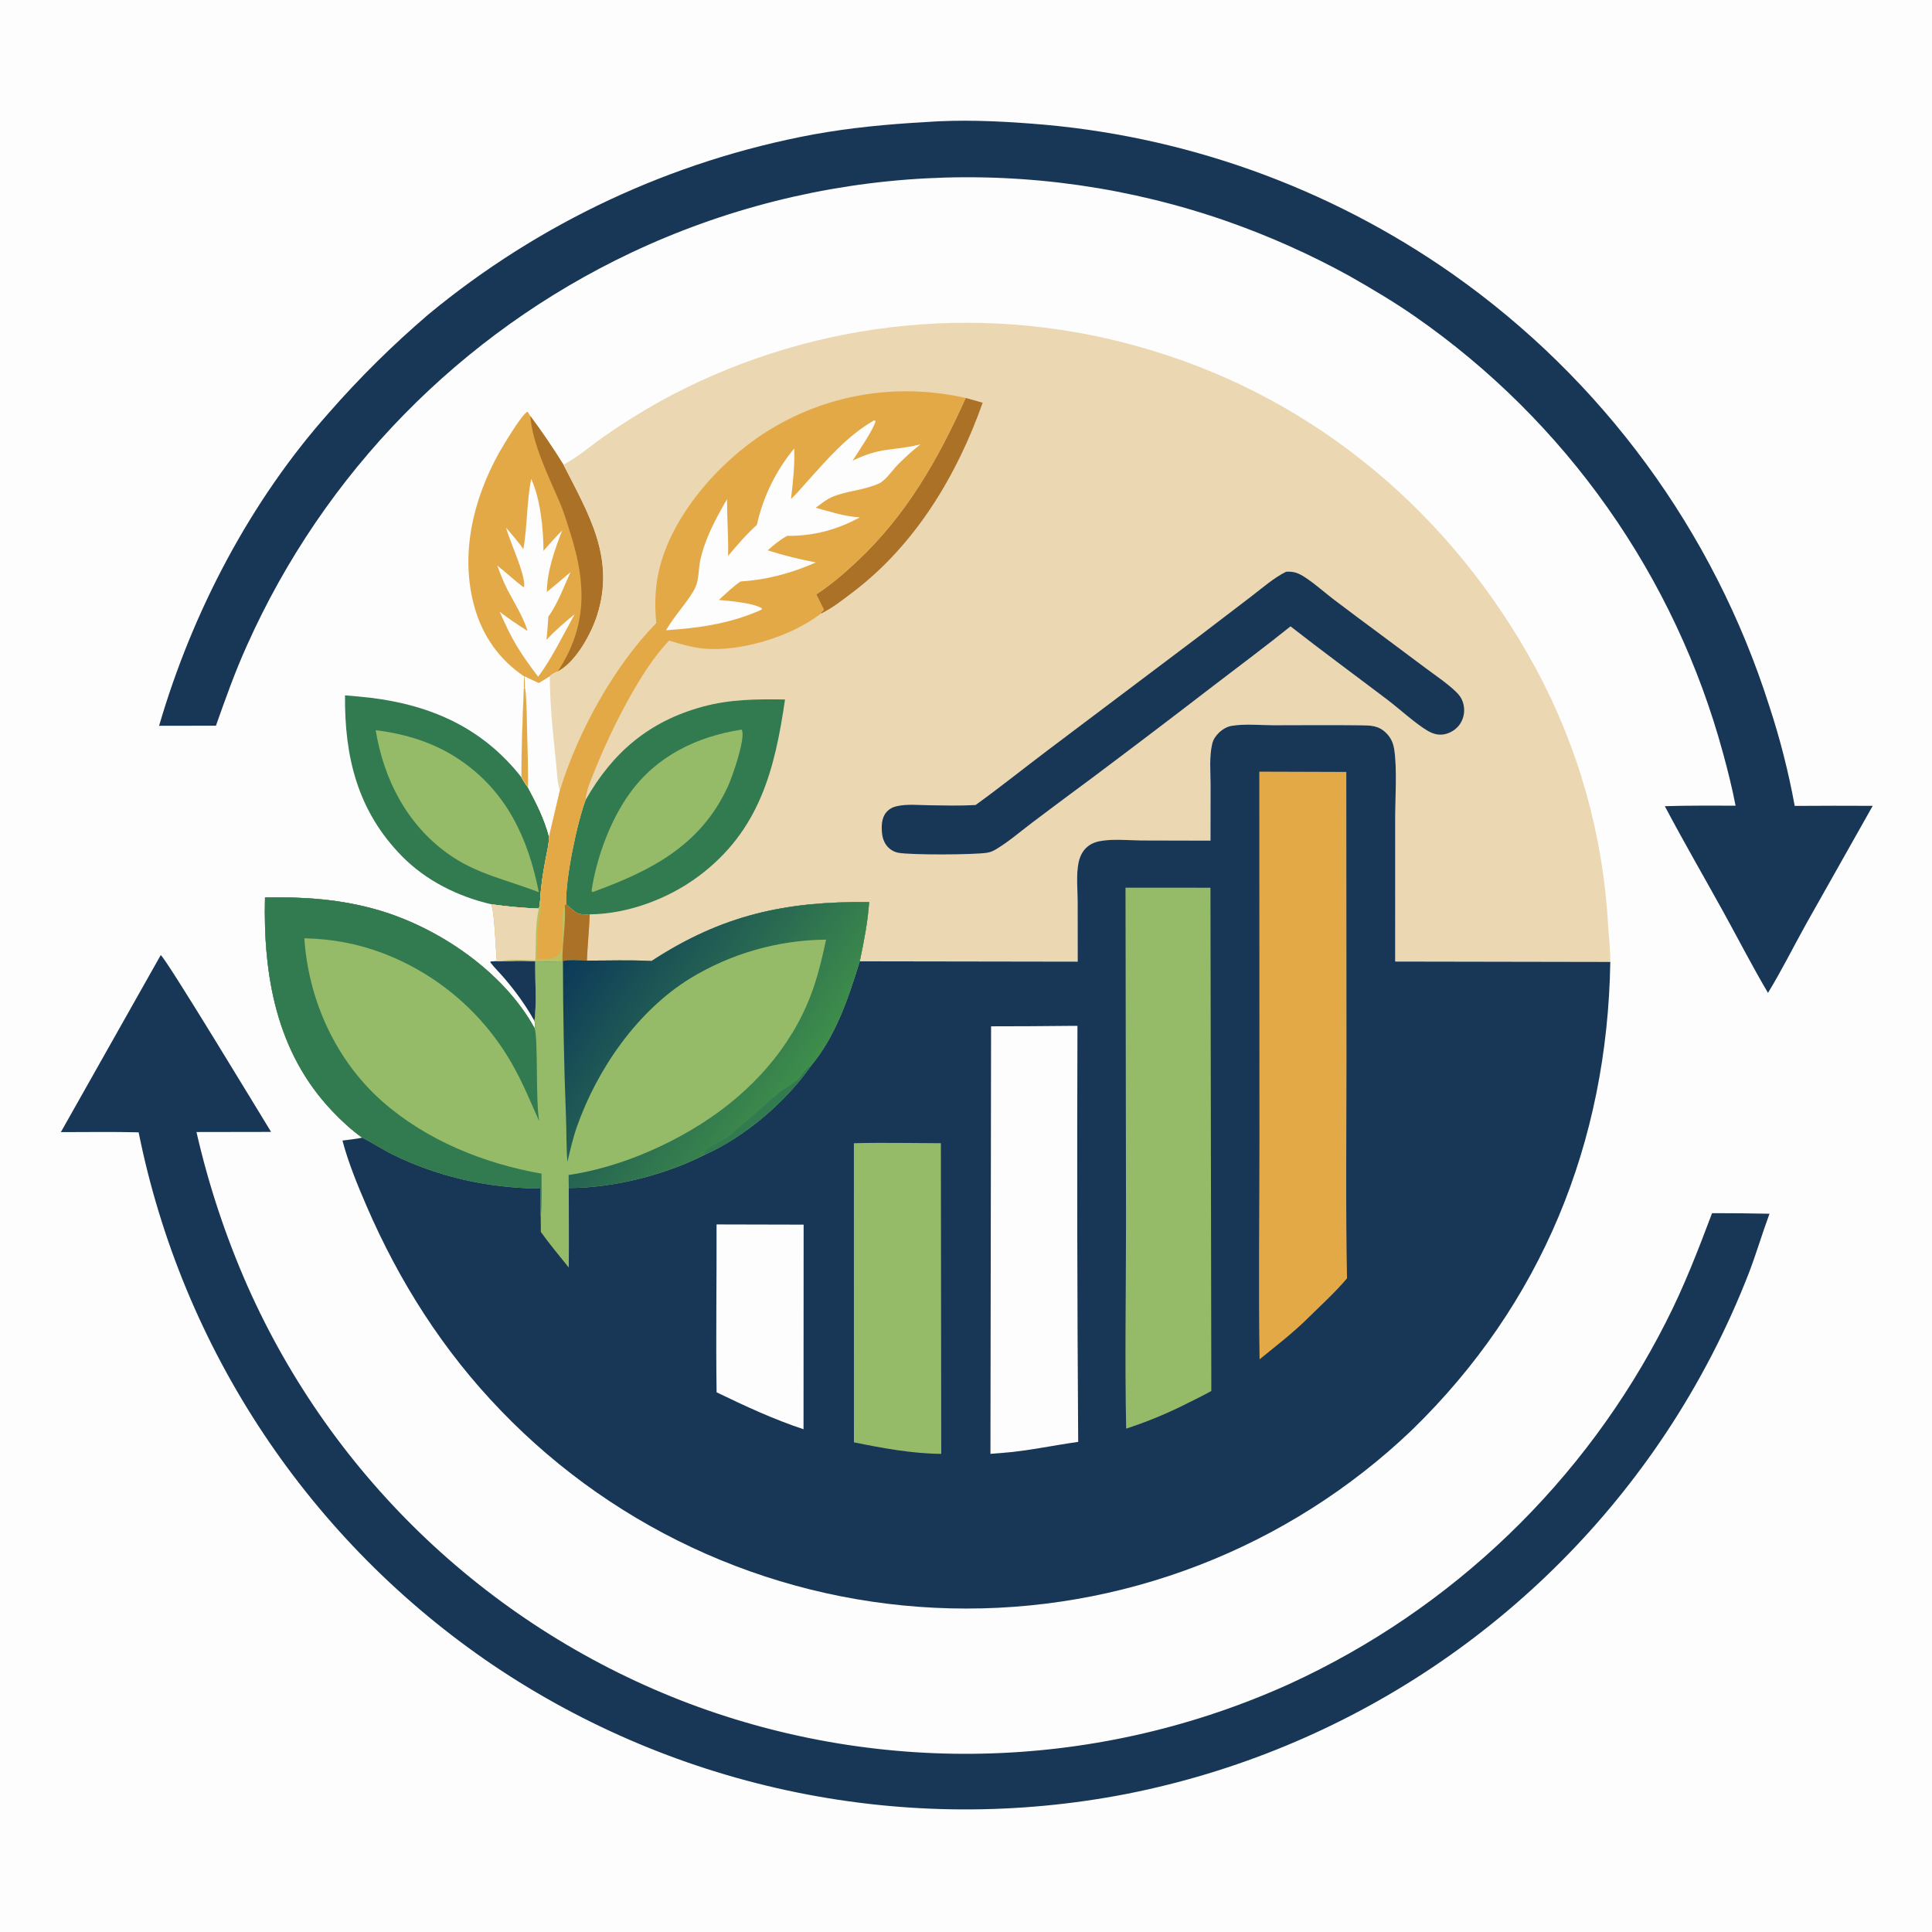 <?xml version="1.0" encoding="utf-8" ?>
<svg xmlns="http://www.w3.org/2000/svg" xmlns:xlink="http://www.w3.org/1999/xlink" width="1024" height="1024">
	<path fill="#FDFDFD" d="M0 0L1024 0L1024 1024L0 1024L0 0Z"/>
	<path fill="#183756" d="M265.232 509.355C271.213 509.38 277.796 508.852 283.7 509.571C283.573 518.066 284.489 533.667 283.263 541.13C278.758 532.953 273.126 525.267 267.05 518.18C264.672 515.407 262.029 512.907 259.821 509.986L260.129 509.608L263.323 509.375L265.232 509.355Z"/>
	<path fill="#E4A947" d="M277.723 358.449C264.735 349.68 256.011 337.378 251.66 322.332C243.602 294.466 250.638 265.004 264.388 240.18C266.008 237.257 276.838 219.014 279.649 218.201L281.109 220.515C287.37 228.898 293.112 237.386 298.636 246.269C311.878 272.282 326.245 295.688 316.469 326.17C313.315 336.002 305.325 350.631 295.964 355.744C295.845 355.809 295.72 355.863 295.598 355.922C294.184 356.538 292.386 357.309 291.39 358.539C289.465 359.755 287.558 361.016 285.559 362.107L277.979 358.514C278.182 360.553 278.362 362.537 278.336 364.59L277.629 364.891L277.723 358.449Z"/>
	<path fill="#AB7227" d="M281.109 220.515C287.37 228.898 293.112 237.386 298.636 246.269C311.878 272.282 326.245 295.688 316.469 326.17C313.315 336.002 305.325 350.631 295.964 355.744C295.845 355.809 295.72 355.863 295.598 355.922C311.377 331.936 310.757 309.315 302.382 282.856C300.623 277.302 298.958 271.56 296.649 266.207C290.935 252.961 282.055 234.927 281.109 220.515Z"/>
	<path fill="#FDFDFD" d="M281.53 253.83C286.451 264.384 288.02 280.407 288.053 291.966C291.258 288.269 294.454 284.633 297.939 281.192C293.898 291.749 290.019 302.406 289.829 313.795Q296.13 308.589 302.353 303.289C298.785 311.074 295.673 319.94 290.605 326.851C290.441 330.947 289.991 335.061 289.659 339.148C294.183 334.163 299.351 329.819 304.551 325.565C299.357 334.979 291.598 350.59 285.201 358.664C275.041 345.134 271.656 339.642 264.825 324.228C269.559 327.945 274.577 331.208 279.645 334.44C277.067 326.378 272.779 319.943 268.927 312.486C266.804 308.375 265.159 304.088 263.561 299.754C268.26 303.423 272.554 307.576 277.34 311.15L277.834 311.018C278.528 304.333 270.313 287.439 268.246 279.712C271.435 283.404 274.575 287.066 277.425 291.033C279.511 278.778 279.153 266.069 281.53 253.83Z"/>
	<path fill="#327A50" d="M182.87 368.555Q189.649 369.065 196.405 369.829C228.752 373.795 255.981 385.959 276.391 412.019C277.489 413.857 278.521 415.744 279.885 417.4C284.422 425.91 288.511 433.968 290.998 443.339C290.973 447.476 289.823 451.795 289.08 455.873C287.842 462.658 286.702 469.326 286.377 476.233C286.174 477.907 286.166 480.009 285.593 481.575C277.244 481.228 268.72 480.499 260.454 479.287C242.823 475.232 225.784 466.798 213.016 453.781C189.502 429.809 182.559 401.148 182.87 368.555Z"/>
	<path fill="#96BB68" d="M199.108 387.007C215.091 389.028 230.006 393.524 243.495 402.605C268.456 419.409 279.94 444.22 285.587 472.898C268.924 466.388 252.501 463.289 237.535 452.586C215.642 436.93 203.436 413.183 199.108 387.007Z"/>
	<path fill="#183756" d="M85.197 506.215C88.345 508.518 137.377 589.678 143.675 599.933L104.131 599.999Q106.537 610.531 109.443 620.935Q112.35 631.34 115.751 641.593Q119.151 651.847 123.038 661.927Q126.925 672.006 131.289 681.888Q133.388 686.609 135.603 691.277Q137.818 695.945 140.147 700.556Q142.477 705.168 144.92 709.72Q147.363 714.273 149.918 718.764Q152.473 723.254 155.138 727.68Q157.803 732.106 160.577 736.465Q163.351 740.824 166.232 745.113Q169.113 749.402 172.099 753.618Q175.085 757.835 178.174 761.976Q181.264 766.117 184.455 770.181Q187.645 774.244 190.936 778.228Q194.226 782.211 197.614 786.112Q201.002 790.013 204.485 793.828Q207.969 797.644 211.545 801.373Q215.122 805.101 218.79 808.74Q222.458 812.379 226.214 815.926Q229.971 819.473 233.814 822.926Q237.657 826.379 241.585 829.736Q245.512 833.093 249.522 836.352Q253.531 839.61 257.62 842.769Q261.708 845.928 265.874 848.984Q270.039 852.041 274.279 854.993Q278.519 857.946 282.831 860.792Q287.142 863.639 291.523 866.379Q295.904 869.118 300.351 871.748Q304.798 874.378 309.309 876.897Q313.819 879.416 318.391 881.823Q322.963 884.23 327.593 886.524Q332.223 888.817 336.908 890.995Q341.593 893.172 346.33 895.234Q351.068 897.295 355.855 899.239Q360.642 901.182 365.476 903.007Q370.257 904.801 375.08 906.478Q379.903 908.154 384.766 909.712Q389.629 911.27 394.529 912.708Q399.428 914.146 404.362 915.464Q409.295 916.781 414.259 917.977Q419.223 919.173 424.216 920.247Q429.208 921.321 434.225 922.272Q439.242 923.223 444.28 924.051Q449.319 924.879 454.377 925.583Q459.434 926.287 464.507 926.867Q469.581 927.446 474.667 927.901Q479.753 928.357 484.848 928.687Q489.944 929.017 495.046 929.222Q500.148 929.427 505.254 929.507Q510.36 929.587 515.466 929.542Q520.572 929.497 525.675 929.326Q530.779 929.156 535.877 928.86Q540.974 928.565 546.063 928.144Q551.152 927.724 556.229 927.178Q561.306 926.633 566.369 925.964Q571.431 925.294 576.475 924.5Q581.519 923.707 586.543 922.79Q591.566 921.873 596.565 920.833Q601.564 919.793 606.537 918.63Q611.509 917.468 616.451 916.184Q621.394 914.9 626.303 913.496Q631.212 912.091 636.086 910.566Q640.959 909.042 645.793 907.398Q650.628 905.754 655.421 903.992Q660.213 902.231 664.961 900.352Q669.71 898.473 674.41 896.478Q679.111 894.483 683.761 892.374Q687.758 890.538 691.715 888.618Q695.672 886.698 699.588 884.696Q703.505 882.694 707.378 880.61Q711.252 878.526 715.081 876.362Q718.91 874.197 722.692 871.953Q726.475 869.709 730.21 867.386Q733.945 865.063 737.631 862.663Q741.316 860.262 744.951 857.785Q748.585 855.308 752.167 852.755Q755.749 850.203 759.276 847.576Q762.804 844.948 766.276 842.248Q769.748 839.548 773.162 836.775Q776.577 834.003 779.932 831.159Q783.288 828.316 786.583 825.403Q789.879 822.49 793.113 819.508Q796.346 816.527 799.517 813.478Q802.688 810.43 805.794 807.316Q808.9 804.202 811.94 801.023Q814.98 797.845 817.953 794.603Q820.926 791.362 823.83 788.058Q826.735 784.755 829.569 781.392Q832.404 778.029 835.168 774.607Q837.931 771.186 840.623 767.707Q843.314 764.228 845.932 760.694Q848.55 757.159 851.093 753.571Q853.636 749.982 856.104 746.341Q858.572 742.701 860.963 739.009Q863.353 735.317 865.666 731.576Q867.979 727.835 870.214 724.046Q872.448 720.257 874.602 716.423Q876.757 712.588 878.83 708.709Q880.904 704.83 882.896 700.909C892.489 682.199 900.023 662.651 907.43 643.003Q922.649 642.986 937.865 643.303C934.036 653.662 930.944 664.239 926.99 674.583Q922.65 685.76 917.716 696.687Q912.782 707.614 907.268 718.26Q901.753 728.906 895.674 739.24Q889.595 749.574 882.97 759.567Q879.917 764.162 876.753 768.681Q873.588 773.2 870.312 777.639Q867.037 782.078 863.653 786.436Q860.268 790.793 856.778 795.065Q853.287 799.337 849.693 803.522Q846.098 807.707 842.401 811.802Q838.704 815.896 834.907 819.899Q831.11 823.901 827.215 827.808Q823.32 831.716 819.331 835.526Q815.341 839.336 811.258 843.047Q807.176 846.757 803.003 850.366Q798.83 853.974 794.569 857.479Q790.308 860.984 785.962 864.382Q781.617 867.78 777.188 871.071Q772.76 874.361 768.251 877.54Q763.743 880.72 759.158 883.788Q754.572 886.856 749.913 889.809Q745.253 892.763 740.522 895.6Q735.791 898.438 730.991 901.158Q726.192 903.878 721.326 906.479Q716.461 909.08 711.533 911.56Q706.605 914.039 701.617 916.397Q696.629 918.755 691.585 920.988Q686.54 923.222 681.442 925.331Q676.344 927.439 671.196 929.422Q666.047 931.404 660.852 933.258Q655.656 935.113 650.416 936.839Q645.176 938.564 639.895 940.16Q634.614 941.756 629.295 943.221Q623.976 944.687 618.623 946.02Q613.27 947.353 607.885 948.554Q602.501 949.755 597.088 950.823Q591.696 951.869 586.281 952.783Q580.865 953.697 575.429 954.477Q569.993 955.258 564.539 955.905Q559.085 956.552 553.617 957.066Q548.149 957.579 542.67 957.958Q537.191 958.338 531.705 958.583Q526.218 958.828 520.727 958.938Q515.236 959.048 509.744 959.024Q504.252 959 498.762 958.841Q493.273 958.682 487.788 958.389Q482.304 958.096 476.829 957.668Q471.353 957.24 465.89 956.679Q460.427 956.117 454.979 955.421Q449.531 954.726 444.102 953.897Q438.673 953.069 433.265 952.107Q427.858 951.146 422.476 950.052Q417.094 948.958 411.741 947.733Q406.387 946.507 401.065 945.151Q395.743 943.795 390.456 942.309Q385.169 940.823 379.919 939.207Q374.67 937.592 369.462 935.849Q364.254 934.105 359.091 932.235Q353.927 930.364 348.811 928.368Q343.694 926.371 338.628 924.25Q333.563 922.129 328.55 919.884Q323.538 917.639 318.582 915.272Q313.626 912.905 308.73 910.417Q303.834 907.929 299 905.322Q294.166 902.715 289.397 899.991Q284.629 897.266 279.928 894.425Q275.228 891.585 270.599 888.63Q265.97 885.675 261.414 882.607Q256.912 879.559 252.485 876.403Q248.058 873.246 243.709 869.983Q239.36 866.72 235.091 863.352Q230.823 859.985 226.637 856.515Q222.452 853.044 218.352 849.473Q214.252 845.902 210.24 842.233Q206.227 838.563 202.306 834.798Q198.384 831.032 194.555 827.172Q190.726 823.312 186.991 819.36Q183.257 815.409 179.62 811.367Q175.983 807.326 172.445 803.198Q168.907 799.069 165.47 794.856Q162.033 790.643 158.7 786.348Q155.366 782.052 152.138 777.677Q148.91 773.302 145.789 768.85Q142.669 764.398 139.657 759.872Q136.645 755.345 133.744 750.746Q130.843 746.148 128.054 741.481Q125.266 736.813 122.591 732.079Q119.917 727.345 117.358 722.548Q114.8 717.751 112.358 712.893Q109.917 708.034 107.594 703.119Q105.272 698.203 103.069 693.232Q100.867 688.261 98.785 683.238Q96.704 678.215 94.746 673.143Q92.787 668.071 90.952 662.953Q89.117 657.835 87.407 652.674Q85.697 647.513 84.113 642.311Q82.528 637.11 81.071 631.872Q79.614 626.634 78.284 621.362Q76.954 616.09 75.753 610.788Q74.551 605.485 73.479 600.155C59.756 599.826 45.983 600.051 32.254 600.052L85.197 506.215Z"/>
	<path fill="#183756" d="M490.349 64.716C508.746 63.326 528.138 64.093 546.5 65.512Q550.242 65.788 553.978 66.128Q557.714 66.467 561.444 66.869Q565.175 67.272 568.898 67.736Q572.62 68.201 576.335 68.729Q580.049 69.256 583.755 69.846Q587.46 70.435 591.154 71.087Q594.849 71.739 598.532 72.453Q602.216 73.167 605.886 73.943Q609.557 74.719 613.214 75.556Q616.871 76.394 620.514 77.293Q624.156 78.191 627.783 79.151Q631.41 80.111 635.02 81.132Q638.631 82.153 642.223 83.234Q645.816 84.315 649.39 85.457Q652.964 86.599 656.518 87.8Q660.072 89.001 663.606 90.263Q667.139 91.524 670.651 92.844Q674.163 94.164 677.652 95.544Q681.141 96.923 684.606 98.36Q688.072 99.798 691.512 101.294Q694.953 102.79 698.368 104.343Q701.783 105.896 705.172 107.507Q708.56 109.117 711.921 110.785Q715.282 112.452 718.615 114.176Q721.947 115.899 725.25 117.679Q728.553 119.458 731.826 121.293Q735.098 123.127 738.34 125.017Q741.581 126.906 744.79 128.85Q747.999 130.793 751.175 132.791Q754.351 134.788 757.493 136.839Q760.635 138.889 763.742 140.992Q766.849 143.095 769.92 145.25Q773.608 147.845 777.242 150.514Q780.876 153.183 784.456 155.925Q788.035 158.667 791.559 161.482Q795.082 164.296 798.547 167.181Q802.012 170.067 805.418 173.022Q808.824 175.977 812.169 179Q815.515 182.023 818.798 185.114Q822.081 188.205 825.301 191.362Q828.521 194.518 831.676 197.74Q834.832 200.961 837.921 204.246Q841.01 207.531 844.032 210.877Q847.054 214.224 850.007 217.632Q852.96 221.039 855.844 224.506Q858.727 227.972 861.54 231.497Q864.353 235.021 867.093 238.602Q869.834 242.183 872.501 245.818Q875.169 249.454 877.762 253.143Q880.355 256.832 882.872 260.573Q885.39 264.314 887.831 268.105Q890.272 271.896 892.636 275.736Q895 279.576 897.285 283.463Q899.57 287.35 901.776 291.283Q903.983 295.216 906.108 299.193Q908.234 303.169 910.279 307.188Q912.323 311.207 914.286 315.267Q916.249 319.326 918.128 323.425Q920.008 327.524 921.805 331.66Q923.601 335.795 925.313 339.967Q927.025 344.138 928.652 348.344Q930.279 352.549 931.82 356.787Q933.362 361.024 934.817 365.292Q936.272 369.56 937.64 373.857Q941.956 386.928 945.358 400.266Q948.761 413.605 951.234 427.146Q971.909 426.994 992.584 427.107L957.413 489.487C950.613 501.682 944.343 514.345 937.072 526.249C928.69 512.084 921.135 497.297 913.166 482.887C902.919 464.355 892.286 446.007 882.383 427.291C894.869 426.875 907.399 427.036 919.893 427.012C918.105 417.784 915.772 408.408 913.284 399.343Q912.102 394.984 910.825 390.651Q909.548 386.319 908.177 382.015Q906.806 377.712 905.341 373.439Q903.876 369.167 902.319 364.927Q900.761 360.687 899.111 356.483Q897.462 352.278 895.721 348.111Q893.98 343.943 892.148 339.814Q890.317 335.686 888.396 331.598Q886.474 327.51 884.464 323.465Q882.454 319.421 880.357 315.421Q878.259 311.421 876.075 307.467Q873.89 303.514 871.62 299.609Q869.35 295.705 866.995 291.85Q864.64 287.996 862.202 284.194Q859.763 280.392 857.243 276.644Q854.722 272.897 852.12 269.205Q849.518 265.513 846.836 261.878Q844.154 258.244 841.394 254.669Q838.634 251.094 835.796 247.58Q832.958 244.067 830.044 240.615Q827.13 237.164 824.142 233.778Q821.154 230.391 818.092 227.07Q815.03 223.75 811.897 220.496Q808.764 217.243 805.56 214.059Q802.357 210.875 799.084 207.762Q795.812 204.649 792.473 201.608Q789.133 198.566 785.729 195.599Q782.324 192.631 778.855 189.738Q775.386 186.846 771.855 184.03Q768.324 181.213 764.732 178.475Q761.14 175.736 757.489 173.077Q753.839 170.417 750.131 167.838C738.74 159.906 726.837 152.885 714.777 146.032Q699.404 137.591 683.392 130.433Q667.381 123.275 650.839 117.449Q646.046 115.768 641.213 114.205Q636.38 112.642 631.51 111.196Q626.64 109.751 621.737 108.425Q616.834 107.098 611.899 105.892Q606.965 104.685 602.003 103.599Q597.041 102.513 592.054 101.548Q587.067 100.583 582.058 99.739Q577.049 98.896 572.021 98.175Q566.992 97.454 561.948 96.855Q556.904 96.257 551.847 95.781Q546.79 95.305 541.722 94.953Q536.655 94.601 531.58 94.372Q526.506 94.143 521.428 94.038Q516.349 93.933 511.27 93.951Q506.19 93.969 501.112 94.111Q496.035 94.253 490.962 94.519Q485.889 94.784 480.825 95.174Q475.76 95.562 470.707 96.075Q465.653 96.587 460.613 97.222Q455.573 97.857 450.551 98.614Q445.528 99.372 440.525 100.251Q435.522 101.131 430.542 102.132Q425.562 103.133 420.608 104.255Q415.654 105.377 410.729 106.62Q405.803 107.862 400.91 109.224Q396.016 110.585 391.157 112.066Q386.298 113.546 381.477 115.145Q376.655 116.743 371.874 118.458Q367.093 120.174 362.355 122.005Q357.616 123.836 352.924 125.782Q348.232 127.728 343.589 129.787Q338.946 131.847 334.354 134.019Q330.161 136.006 326.013 138.084Q321.866 140.163 317.765 142.333Q313.664 144.503 309.612 146.763Q305.56 149.023 301.559 151.373Q297.558 153.722 293.611 156.159Q289.663 158.596 285.769 161.12Q281.876 163.643 278.04 166.253Q274.204 168.862 270.426 171.555Q266.648 174.249 262.931 177.025Q259.214 179.801 255.559 182.659Q251.904 185.517 248.313 188.455Q244.722 191.393 241.197 194.409Q237.672 197.426 234.215 200.52Q230.757 203.614 227.369 206.783Q223.981 209.953 220.663 213.196Q217.346 216.44 214.101 219.756Q210.857 223.073 207.686 226.46Q204.515 229.847 201.42 233.303Q198.326 236.76 195.308 240.284Q192.29 243.808 189.351 247.398Q186.412 250.988 183.553 254.642Q180.694 258.296 177.916 262.012Q175.139 265.728 172.444 269.505Q169.749 273.282 167.139 277.117Q164.528 280.953 162.003 284.845Q159.478 288.737 157.04 292.685Q154.602 296.632 152.251 300.632Q149.901 304.632 147.639 308.683Q145.378 312.734 143.206 316.834Q141.035 320.935 138.955 325.082Q136.875 329.229 134.887 333.421Q132.899 337.613 131.004 341.848C124.666 355.777 119.557 370.22 114.451 384.633L84.324 384.684C101.877 324.461 132.61 265.606 174.459 218.635Q186.67 204.683 199.859 191.652Q213.048 178.621 227.146 166.579Q232.626 162.049 238.247 157.694Q243.868 153.339 249.624 149.165Q255.38 144.991 261.265 141.001Q267.15 137.012 273.159 133.21Q279.168 129.409 285.294 125.8Q291.421 122.191 297.658 118.779Q303.896 115.366 310.238 112.152Q316.581 108.939 323.022 105.928Q329.464 102.917 335.997 100.112Q342.531 97.306 349.15 94.71Q355.769 92.113 362.467 89.727Q369.165 87.341 375.935 85.169Q382.705 82.997 389.541 81.04Q396.377 79.084 403.271 77.345Q410.165 75.606 417.111 74.086Q424.057 72.566 431.048 71.268C450.757 67.68 470.377 65.844 490.349 64.716Z"/>
	<path fill="#EBD8B2" d="M298.636 246.269L299.226 245.961C306.628 242.01 313.115 236.243 319.998 231.465Q337.691 219.046 356.822 208.983Q360.419 207.115 364.06 205.335Q367.701 203.554 371.384 201.862Q375.067 200.169 378.789 198.566Q382.511 196.963 386.271 195.449Q390.031 193.936 393.826 192.513Q397.621 191.091 401.45 189.76Q405.278 188.429 409.137 187.19Q412.996 185.952 416.884 184.807Q420.772 183.661 424.686 182.61Q428.6 181.558 432.539 180.601Q436.477 179.644 440.438 178.782Q444.398 177.92 448.378 177.154Q452.358 176.387 456.355 175.717Q460.352 175.046 464.364 174.472Q468.376 173.897 472.401 173.42Q476.426 172.942 480.461 172.561Q484.496 172.181 488.539 171.897Q492.582 171.613 496.631 171.427Q500.68 171.241 504.732 171.152Q508.784 171.063 512.837 171.072Q516.89 171.081 520.941 171.187Q524.993 171.293 529.041 171.496Q533.089 171.7 537.131 172Q541.172 172.301 545.206 172.699Q549.239 173.097 553.262 173.592Q557.285 174.087 561.294 174.678Q565.304 175.269 569.298 175.957Q573.293 176.645 577.269 177.428Q581.246 178.212 585.202 179.09Q589.159 179.969 593.093 180.943Q597.028 181.917 600.937 182.985Q604.847 184.053 608.73 185.215C698.109 211.674 770.11 273.107 814.204 354.638Q816.297 358.532 818.284 362.481Q820.27 366.43 822.147 370.433Q824.025 374.435 825.792 378.487Q827.56 382.539 829.216 386.637Q830.872 390.736 832.416 394.879Q833.96 399.021 835.39 403.204Q836.82 407.387 838.135 411.608Q839.45 415.828 840.649 420.083Q841.849 424.338 842.931 428.624Q844.014 432.91 844.979 437.224Q845.944 441.538 846.791 445.877Q847.638 450.216 848.366 454.576Q849.095 458.936 849.703 463.315Q850.312 467.694 850.801 472.087Q851.29 476.481 851.659 480.886Q852.028 485.291 852.276 489.705C852.713 496.365 853.538 503.181 853.492 509.84L739.474 509.637L739.477 433.968C739.481 423.079 740.57 407.352 738.961 397.159C738.419 393.726 737.253 391.084 734.785 388.591C730.716 384.482 726.568 384.487 721.142 384.422C705.865 384.239 690.566 384.388 675.288 384.393C668.152 384.395 659.709 383.533 652.7 384.726C650.127 385.165 647.58 386.787 645.781 388.629C644.126 390.325 643.045 391.937 642.491 394.243C640.857 401.048 641.621 409.095 641.629 416.064L641.58 445.55L605.085 445.461C598.041 445.405 589.762 444.508 582.858 445.833C580.065 446.369 577.465 447.542 575.456 449.59C573.439 451.645 572.201 454.48 571.635 457.275C570.345 463.648 571.137 471.12 571.171 477.659L571.204 509.694L455.691 509.511C457.867 499.203 459.942 488.642 460.663 478.12C416.438 477.598 382.799 484.896 345.344 509.349C334.006 508.756 322.446 509.167 311.085 509.155C307.013 509.088 302.345 508.555 298.362 509.354L298.107 509.501C297.843 509.527 297.579 509.581 297.313 509.578C292.792 509.534 288.213 509.664 283.7 509.571C277.796 508.852 271.213 509.38 265.232 509.355L263.323 509.375C262.679 502.756 262.192 484.102 260.454 479.287C268.72 480.499 277.244 481.228 285.593 481.575C286.166 480.009 286.174 477.907 286.377 476.233C286.702 469.326 287.842 462.658 289.08 455.873C289.823 451.795 290.973 447.476 290.998 443.339C288.511 433.968 284.422 425.91 279.885 417.4C278.521 415.744 277.489 413.857 276.391 412.019C276.317 396.298 277.018 380.597 277.629 364.891L278.336 364.59C278.362 362.537 278.182 360.553 277.979 358.514L285.559 362.107C287.558 361.016 289.465 359.755 291.39 358.539C292.386 357.309 294.184 356.538 295.598 355.922C295.72 355.863 295.845 355.809 295.964 355.744C305.325 350.631 313.315 336.002 316.469 326.17C326.245 295.688 311.878 272.282 298.636 246.269Z"/>
	<path fill="#FDFDFD" d="M291.39 358.539C291.48 373.442 293.02 388.426 294.602 403.237C295.149 408.356 295.261 414.178 296.715 419.1L290.998 443.339C288.511 433.968 284.422 425.91 279.885 417.4C278.521 415.744 277.489 413.857 276.391 412.019C276.317 396.298 277.018 380.597 277.629 364.891L278.336 364.59C278.362 362.537 278.182 360.553 277.979 358.514L285.559 362.107C287.558 361.016 289.465 359.755 291.39 358.539Z"/>
	<path fill="#E4A947" d="M277.629 364.891L278.336 364.59C279.229 371.963 279.187 379.525 279.377 386.949C279.637 397.089 279.948 407.256 279.885 417.4C278.521 415.744 277.489 413.857 276.391 412.019C276.317 396.298 277.018 380.597 277.629 364.891Z"/>
	<path fill="#AB7227" d="M511.827 210.909L520.836 213.458C507.189 252.093 484.979 288.947 451.917 313.945C446.761 317.844 441.27 322.218 435.453 325.074C435.328 325.135 435.189 325.163 435.058 325.208L435.269 324.497C435.835 324.024 436.247 323.752 436.588 323.086L432.592 315.041C440.299 310.019 447.224 304.084 453.929 297.82C480.301 273.181 497.192 243.557 511.827 210.909Z"/>
	<path fill="#327A50" d="M310.381 424.032C324.738 398.709 344.058 382.296 372.444 374.55C386.975 370.584 401.16 370.529 416.075 370.747C410.656 408.128 402.445 440.349 370.337 464.361C354.245 476.395 332.77 484.425 312.573 484.625C305.28 484.909 305.94 484.011 300.479 479.694C300.358 479.598 300.231 479.512 300.107 479.421C299.488 466.415 305.792 436.27 310.381 424.032Z"/>
	<path fill="#96BB68" d="M392.944 386.72C393.257 386.93 393.234 386.85 393.362 387.295C394.869 392.566 388.067 411.983 385.648 417.177C371.087 448.45 344.727 461.669 313.96 472.879L313.543 472.012C316.173 454.539 323.549 434.572 333.855 420.356C348.155 400.633 369.287 390.417 392.944 386.72Z"/>
	<path fill="#183756" d="M681.661 303.04C685.863 302.755 688.418 303.818 691.91 306.134C697.166 309.618 702.061 314.018 707.074 317.874Q719.982 327.627 733 337.232L755.989 354.392C761.322 358.346 767.081 362.181 771.843 366.813C773.99 368.902 775.253 370.982 775.802 373.971Q775.925 374.623 775.983 375.284Q776.04 375.945 776.031 376.608Q776.023 377.272 775.947 377.931Q775.872 378.59 775.731 379.238Q775.59 379.887 775.385 380.518Q775.18 381.149 774.912 381.756Q774.645 382.363 774.319 382.941Q773.992 383.518 773.609 384.06C771.636 386.799 768.355 388.78 765.015 389.277C762.051 389.718 759.293 388.832 756.746 387.357C750.389 383.673 741.743 375.712 735.36 370.874C718.245 357.901 700.926 345.205 684.006 331.977C670.917 342.497 657.409 352.533 644.085 362.753Q611.897 387.522 579.401 411.887Q563.255 423.8 547.236 435.881C540.939 440.642 534.571 446.17 527.791 450.207C526.305 451.092 524.889 451.694 523.174 451.966C516.079 453.09 482.95 453.217 476.157 451.987C474.535 451.693 473.078 451.016 471.774 450.008C469.215 448.03 467.895 445.089 467.53 441.924C467.107 438.262 467.17 433.567 469.697 430.61C471.254 428.786 473.04 427.809 475.355 427.286C480.706 426.078 486.844 426.727 492.301 426.804C500.54 426.92 508.851 427.147 517.078 426.677C530.094 417.284 542.661 407.196 555.481 397.531L635.801 337.034L663.277 316.054C669.138 311.572 675.053 306.328 681.661 303.04Z"/>
	<path fill="#E4A947" d="M347.866 330.201C346.863 321.317 347.198 311.73 349.122 303.007C355.586 273.692 380.908 244.932 405.845 229.086C437.662 208.868 475.069 202.721 511.827 210.909C497.192 243.557 480.301 273.181 453.929 297.82C447.224 304.084 440.299 310.019 432.592 315.041L436.588 323.086C436.247 323.752 435.835 324.024 435.269 324.497L435.058 325.208C419.559 337.413 391.692 345.896 372.009 343.66C366.041 342.981 360.391 341.274 354.661 339.547C339.602 354.849 323.248 388.176 315.239 408.387C313.372 413.098 310.625 418.973 310.381 424.032C305.792 436.27 299.488 466.415 300.107 479.421C300.231 479.512 300.358 479.598 300.479 479.694C305.94 484.011 305.28 484.909 312.573 484.625C312.286 492.816 311.379 500.97 311.085 509.155C307.013 509.088 302.345 508.555 298.362 509.354L298.107 509.501C297.843 509.527 297.579 509.581 297.313 509.578C292.792 509.534 288.213 509.664 283.7 509.571C277.796 508.852 271.213 509.38 265.232 509.355L263.323 509.375C262.679 502.756 262.192 484.102 260.454 479.287C268.72 480.499 277.244 481.228 285.593 481.575C286.166 480.009 286.174 477.907 286.377 476.233C286.702 469.326 287.842 462.658 289.08 455.873C289.823 451.795 290.973 447.476 290.998 443.339L296.715 419.1C306.172 388.123 325.198 353.402 347.866 330.201Z"/>
	<path fill="#BBC15E" d="M285.593 481.575C286.166 480.009 286.174 477.907 286.377 476.233C286.668 477.153 286.904 478.125 286.862 479.097C286.737 481.997 286.002 484.95 285.675 487.844C284.917 494.558 284.454 501.499 284.504 508.255C288.405 508.357 293.429 508.895 296.376 505.703C300.335 501.415 296.379 486.199 299.359 479.755C300.033 489.501 297.941 499.652 298.107 509.501C297.843 509.527 297.579 509.581 297.313 509.578C292.792 509.534 288.213 509.664 283.7 509.571C277.796 508.852 271.213 509.38 265.232 509.355C270.94 508.189 277.937 508.943 283.776 508.955C284.1 500.111 283.618 490.181 285.593 481.575Z"/>
	<path fill="#AB7227" d="M300.107 479.421C300.231 479.512 300.358 479.598 300.479 479.694C305.94 484.011 305.28 484.909 312.573 484.625C312.286 492.816 311.379 500.97 311.085 509.155C307.013 509.088 302.345 508.555 298.362 509.354L298.107 509.501C297.941 499.652 300.033 489.501 299.359 479.755L300.107 479.421Z"/>
	<path fill="#EBD8B2" d="M260.454 479.287C268.72 480.499 277.244 481.228 285.593 481.575C283.618 490.181 284.1 500.111 283.776 508.955C277.937 508.943 270.94 508.189 265.232 509.355L263.323 509.375C262.679 502.756 262.192 484.102 260.454 479.287Z"/>
	<path fill="#FDFDFD" d="M463.191 222.853L464.074 223.142C463.287 227.223 454.559 239.912 451.914 244.154C467.469 236.693 472.524 239.245 487.896 235.532C483.714 238.681 479.599 242.556 475.885 246.244C472.966 249.143 469.537 254.607 465.786 256.288C457.224 260.124 448.022 260.136 440.461 263.69C437.546 265.061 434.907 267.219 432.311 269.117C439.971 271.181 447.762 273.816 455.729 274.205C443.574 280.862 431.044 284.137 417.18 284.018C413.415 286.086 410.092 288.835 406.909 291.696Q419.48 295.687 432.447 298.097C419.382 303.826 406.696 307.277 392.468 308.192C388.357 311.043 384.698 314.628 380.991 317.977C386.668 318.526 399.221 319.527 403.817 322.42L403.742 323.049L401.851 323.931C385.917 330.696 370.165 332.906 353.049 334.035C357.275 326.414 365.728 317.647 368.624 311.182C370.562 306.859 370.188 301.066 371.269 296.423C374.002 284.688 379.402 274.909 385.337 264.586C385.35 274.635 386.104 284.587 385.922 294.663C390.733 288.851 395.556 283.292 401.157 278.212Q401.771 275.433 402.549 272.695Q403.327 269.958 404.266 267.271Q405.204 264.584 406.3 261.957Q407.396 259.331 408.646 256.774Q409.896 254.217 411.295 251.738Q412.694 249.26 414.238 246.868Q415.781 244.477 417.463 242.182Q419.146 239.886 420.961 237.694C421.274 246.851 420.301 255.407 419.246 264.474C422.492 261.509 425.323 257.977 428.273 254.716C439.083 242.764 449.086 231.041 463.191 222.853Z"/>
	<path fill="#183756" d="M641.58 445.55L641.629 416.064C641.621 409.095 640.857 401.048 642.491 394.243C643.045 391.937 644.126 390.325 645.781 388.629C647.58 386.787 650.127 385.165 652.7 384.726C659.709 383.533 668.152 384.395 675.288 384.393C690.566 384.388 705.865 384.239 721.142 384.422C726.568 384.487 730.716 384.482 734.785 388.591C737.253 391.084 738.419 393.726 738.961 397.159C740.57 407.352 739.481 423.079 739.477 433.968L739.474 509.637L853.492 509.84C851.948 605.51 817.138 691.171 748.171 758.117Q745.131 761.017 742.021 763.841Q738.911 766.665 735.732 769.411Q732.553 772.158 729.308 774.826Q726.063 777.493 722.753 780.08Q719.443 782.667 716.07 785.172Q712.698 787.677 709.265 790.099Q705.832 792.52 702.34 794.856Q698.849 797.192 695.301 799.442Q691.753 801.691 688.151 803.853Q684.549 806.015 680.895 808.087Q677.24 810.16 673.536 812.142Q669.832 814.124 666.081 816.014Q662.329 817.905 658.532 819.702Q654.735 821.5 650.895 823.204Q647.055 824.907 643.174 826.516Q639.294 828.125 635.375 829.638Q631.456 831.151 627.5 832.567Q623.545 833.983 619.557 835.301Q615.568 836.62 611.548 837.84Q607.528 839.06 603.479 840.18Q599.43 841.301 595.355 842.322Q591.28 843.343 587.181 844.264Q583.083 845.184 578.962 846.003Q574.842 846.823 570.703 847.541Q566.563 848.258 562.408 848.874Q558.252 849.49 554.083 850.004Q549.913 850.517 545.732 850.928Q541.552 851.339 537.362 851.647Q533.172 851.955 528.976 852.16Q524.78 852.365 520.58 852.466Q516.381 852.568 512.18 852.567Q507.979 852.565 503.779 852.46Q499.608 852.36 495.441 852.158Q491.274 851.957 487.112 851.653Q482.951 851.35 478.799 850.945Q474.646 850.541 470.505 850.035Q466.364 849.529 462.236 848.922Q458.108 848.315 453.996 847.608Q449.885 846.901 445.791 846.094Q441.698 845.286 437.626 844.38Q433.553 843.473 429.504 842.467Q425.455 841.461 421.432 840.356Q417.409 839.252 413.413 838.05Q409.418 836.847 405.453 835.548Q401.489 834.249 397.557 832.853Q393.625 831.458 389.729 829.966Q385.832 828.475 381.973 826.89Q378.114 825.304 374.295 823.625Q370.475 821.945 366.698 820.173Q362.921 818.401 359.188 816.538Q355.456 814.674 351.769 812.72Q348.083 810.766 344.446 808.723Q340.808 806.679 337.222 804.548Q333.635 802.416 330.102 800.198Q326.568 797.979 323.09 795.675Q319.611 793.372 316.19 790.984Q312.769 788.595 309.407 786.125Q306.045 783.654 302.745 781.102Q299.444 778.55 296.207 775.918Q292.97 773.286 289.797 770.576Q286.625 767.866 283.52 765.08Q280.415 762.293 277.379 759.432Q274.342 756.57 271.377 753.636Q268.411 750.701 265.518 747.695C235.021 716.154 211.665 679.449 194.313 639.285C189.473 628.084 184.638 616.324 181.505 604.521C184.973 604.044 188.554 603.718 191.974 602.997C186.217 598.886 181.041 594.064 176.165 588.951C146.467 557.811 139.428 516.956 140.46 475.653C160.967 475.282 180.77 476.598 200.566 482.384C232.695 491.773 266.916 515.087 283.332 544.97C283.95 543.479 283.655 542.609 283.263 541.13C284.489 533.667 283.573 518.066 283.7 509.571C288.213 509.664 292.792 509.534 297.313 509.578C297.579 509.581 297.843 509.527 298.107 509.501L298.362 509.354C302.345 508.555 307.013 509.088 311.085 509.155C322.446 509.167 334.006 508.756 345.344 509.349C382.799 484.896 416.438 477.598 460.663 478.12C459.942 488.642 457.867 499.203 455.691 509.511L571.204 509.694L571.171 477.659C571.137 471.12 570.345 463.648 571.635 457.275C572.201 454.48 573.439 451.645 575.456 449.59C577.465 447.542 580.065 446.369 582.858 445.833C589.762 444.508 598.041 445.405 605.085 445.461L641.58 445.55Z"/>
	<path fill="#FDFDFD" d="M379.79 648.974L425.941 649.083L425.884 757.523C410.05 752.288 394.802 745.206 379.813 737.951C379.379 708.322 379.89 678.615 379.79 648.974Z"/>
	<path fill="#96BB68" d="M452.577 605.93C467.913 605.528 483.338 605.89 498.684 605.917L498.877 770.568C483.413 770.472 467.706 767.532 452.605 764.46L452.577 605.93Z"/>
	<path fill="#FDFDFD" d="M566.351 543.74L571.072 543.728Q570.699 653.98 571.461 764.23C557.687 766.149 544.326 769.131 530.393 770.144L524.957 770.566L525.293 543.969Q545.823 543.968 566.351 543.74Z"/>
	<path fill="#96BB68" d="M596.544 470.487L641.566 470.512L642.03 737.242C637.789 739.662 633.315 741.757 628.958 743.966Q613.431 751.814 596.89 757.205C596.141 720.863 596.795 684.455 596.817 648.104L596.544 470.487Z"/>
	<path fill="#E4A947" d="M667.466 408.992L713.57 409.14L713.668 561.271C713.668 599.998 713.195 638.81 713.948 677.528C707.798 684.879 700.355 691.588 693.528 698.345C685.491 706.33 676.379 713.332 667.602 720.482C666.99 681.897 667.521 643.222 667.533 604.628L667.466 408.992Z"/>
	<path fill="#96BB68" d="M140.46 475.653C160.967 475.282 180.77 476.598 200.566 482.384C232.695 491.773 266.916 515.087 283.332 544.97C283.95 543.479 283.655 542.609 283.263 541.13C284.489 533.667 283.573 518.066 283.7 509.571C288.213 509.664 292.792 509.534 297.313 509.578C297.579 509.581 297.843 509.527 298.107 509.501L298.362 509.354C302.345 508.555 307.013 509.088 311.085 509.155C322.446 509.167 334.006 508.756 345.344 509.349C382.799 484.896 416.438 477.598 460.663 478.12C459.942 488.642 457.867 499.203 455.691 509.511C449.869 528.524 442.887 549.402 429.802 564.941C416.607 583.881 394.838 602.541 373.839 611.883C353.052 622.572 325.064 629.724 301.455 629.659C301.456 643.704 301.624 657.77 301.444 671.812C296.46 665.588 291.304 659.436 286.657 652.957L286.595 645.162C286.2 640.154 286.477 635.008 286.522 629.983C259.156 629.693 232.828 624.068 208.183 611.952C202.648 609.23 197.502 605.745 191.974 602.997C186.217 598.886 181.041 594.064 176.165 588.951C146.467 557.811 139.428 516.956 140.46 475.653Z"/>
	<path fill="#327A50" d="M140.46 475.653C160.967 475.282 180.77 476.598 200.566 482.384C232.695 491.773 266.916 515.087 283.332 544.97C285.313 550.214 283.802 583.299 285.783 594.224C281.568 584.954 277.876 575.656 272.953 566.706Q272.246 565.391 271.51 564.092Q270.775 562.793 270.01 561.511Q269.245 560.229 268.452 558.965Q267.658 557.7 266.837 556.454Q266.015 555.207 265.166 553.979Q264.317 552.752 263.441 551.543Q262.564 550.335 261.661 549.146Q260.758 547.958 259.828 546.79Q258.898 545.622 257.942 544.475Q256.987 543.328 256.006 542.203Q255.025 541.078 254.019 539.975Q253.013 538.872 251.982 537.792Q250.951 536.712 249.897 535.655Q248.843 534.599 247.765 533.566Q246.687 532.533 245.586 531.524Q244.485 530.516 243.362 529.532Q242.239 528.549 241.095 527.591Q239.95 526.633 238.784 525.701Q237.618 524.768 236.431 523.862Q235.245 522.957 234.038 522.077Q232.832 521.198 231.606 520.347Q230.38 519.495 229.135 518.671Q227.89 517.847 226.627 517.05Q225.365 516.254 224.084 515.487Q222.804 514.719 221.507 513.981Q220.209 513.242 218.896 512.532Q217.582 511.823 216.253 511.143Q214.924 510.463 213.58 509.813Q212.236 509.164 210.878 508.544Q209.52 507.924 208.148 507.335Q206.777 506.746 205.392 506.188Q204.008 505.63 202.611 505.103C189.028 500.006 175.779 497.662 161.311 497.299C163.43 529.878 177.883 561.903 202.515 583.682C225.864 604.327 256.571 616.747 287.018 622.057C286.959 629.666 287.326 637.596 286.595 645.162C286.2 640.154 286.477 635.008 286.522 629.983C259.156 629.693 232.828 624.068 208.183 611.952C202.648 609.23 197.502 605.745 191.974 602.997C186.217 598.886 181.041 594.064 176.165 588.951C146.467 557.811 139.428 516.956 140.46 475.653Z"/>
	<defs>
		<linearGradient id="gradient_0" gradientUnits="userSpaceOnUse" x1="417.853" y1="579.949" x2="305.701" y2="500.536">
			<stop offset="0" stop-color="#3E8D4B"/>
			<stop offset="1" stop-color="#0C395A"/>
		</linearGradient>
	</defs>
	<path fill="url(#gradient_0)" d="M345.344 509.349C382.799 484.896 416.438 477.598 460.663 478.12C459.942 488.642 457.867 499.203 455.691 509.511C449.869 528.524 442.887 549.402 429.802 564.941C416.607 583.881 394.838 602.541 373.839 611.883C353.052 622.572 325.064 629.724 301.455 629.659L301.376 622.795C326.249 619.041 351.57 608.581 372.654 595.015C397.933 578.749 418.968 555.783 429.751 527.425C433.389 517.857 435.693 508.005 437.856 498.025Q435.488 498.045 433.123 498.144Q430.757 498.243 428.396 498.422Q426.035 498.601 423.681 498.859Q421.328 499.117 418.984 499.454Q416.64 499.791 414.309 500.207Q411.978 500.623 409.662 501.116Q407.347 501.61 405.049 502.182Q402.751 502.753 400.474 503.402Q398.197 504.05 395.943 504.775Q393.688 505.5 391.46 506.3Q389.231 507.1 387.031 507.974Q384.831 508.849 382.661 509.797Q380.491 510.745 378.355 511.766Q376.218 512.786 374.117 513.878Q372.016 514.97 369.953 516.132Q367.89 517.293 365.867 518.524C337.963 535.696 316.565 566.511 305.797 597.145C303.651 603.251 302.231 609.553 300.735 615.842C300.098 607.83 300.29 599.574 299.968 591.522C298.868 564.083 298.435 536.813 298.362 509.354C302.345 508.555 307.013 509.088 311.085 509.155C322.446 509.167 334.006 508.756 345.344 509.349Z"/>
	<path fill="#327A50" d="M373.839 611.883C373.643 611.504 373.572 611.028 373.466 610.615C375.761 607.424 384.227 604.531 387.781 601.077C390.725 598.215 394.038 595.786 397.116 593.072C402.536 588.293 407.733 583.353 413.449 578.905C416.464 576.559 419.928 574.674 422.83 572.222C425.468 569.994 426.555 566.525 429.802 564.941C416.607 583.881 394.838 602.541 373.839 611.883Z"/>
</svg>
